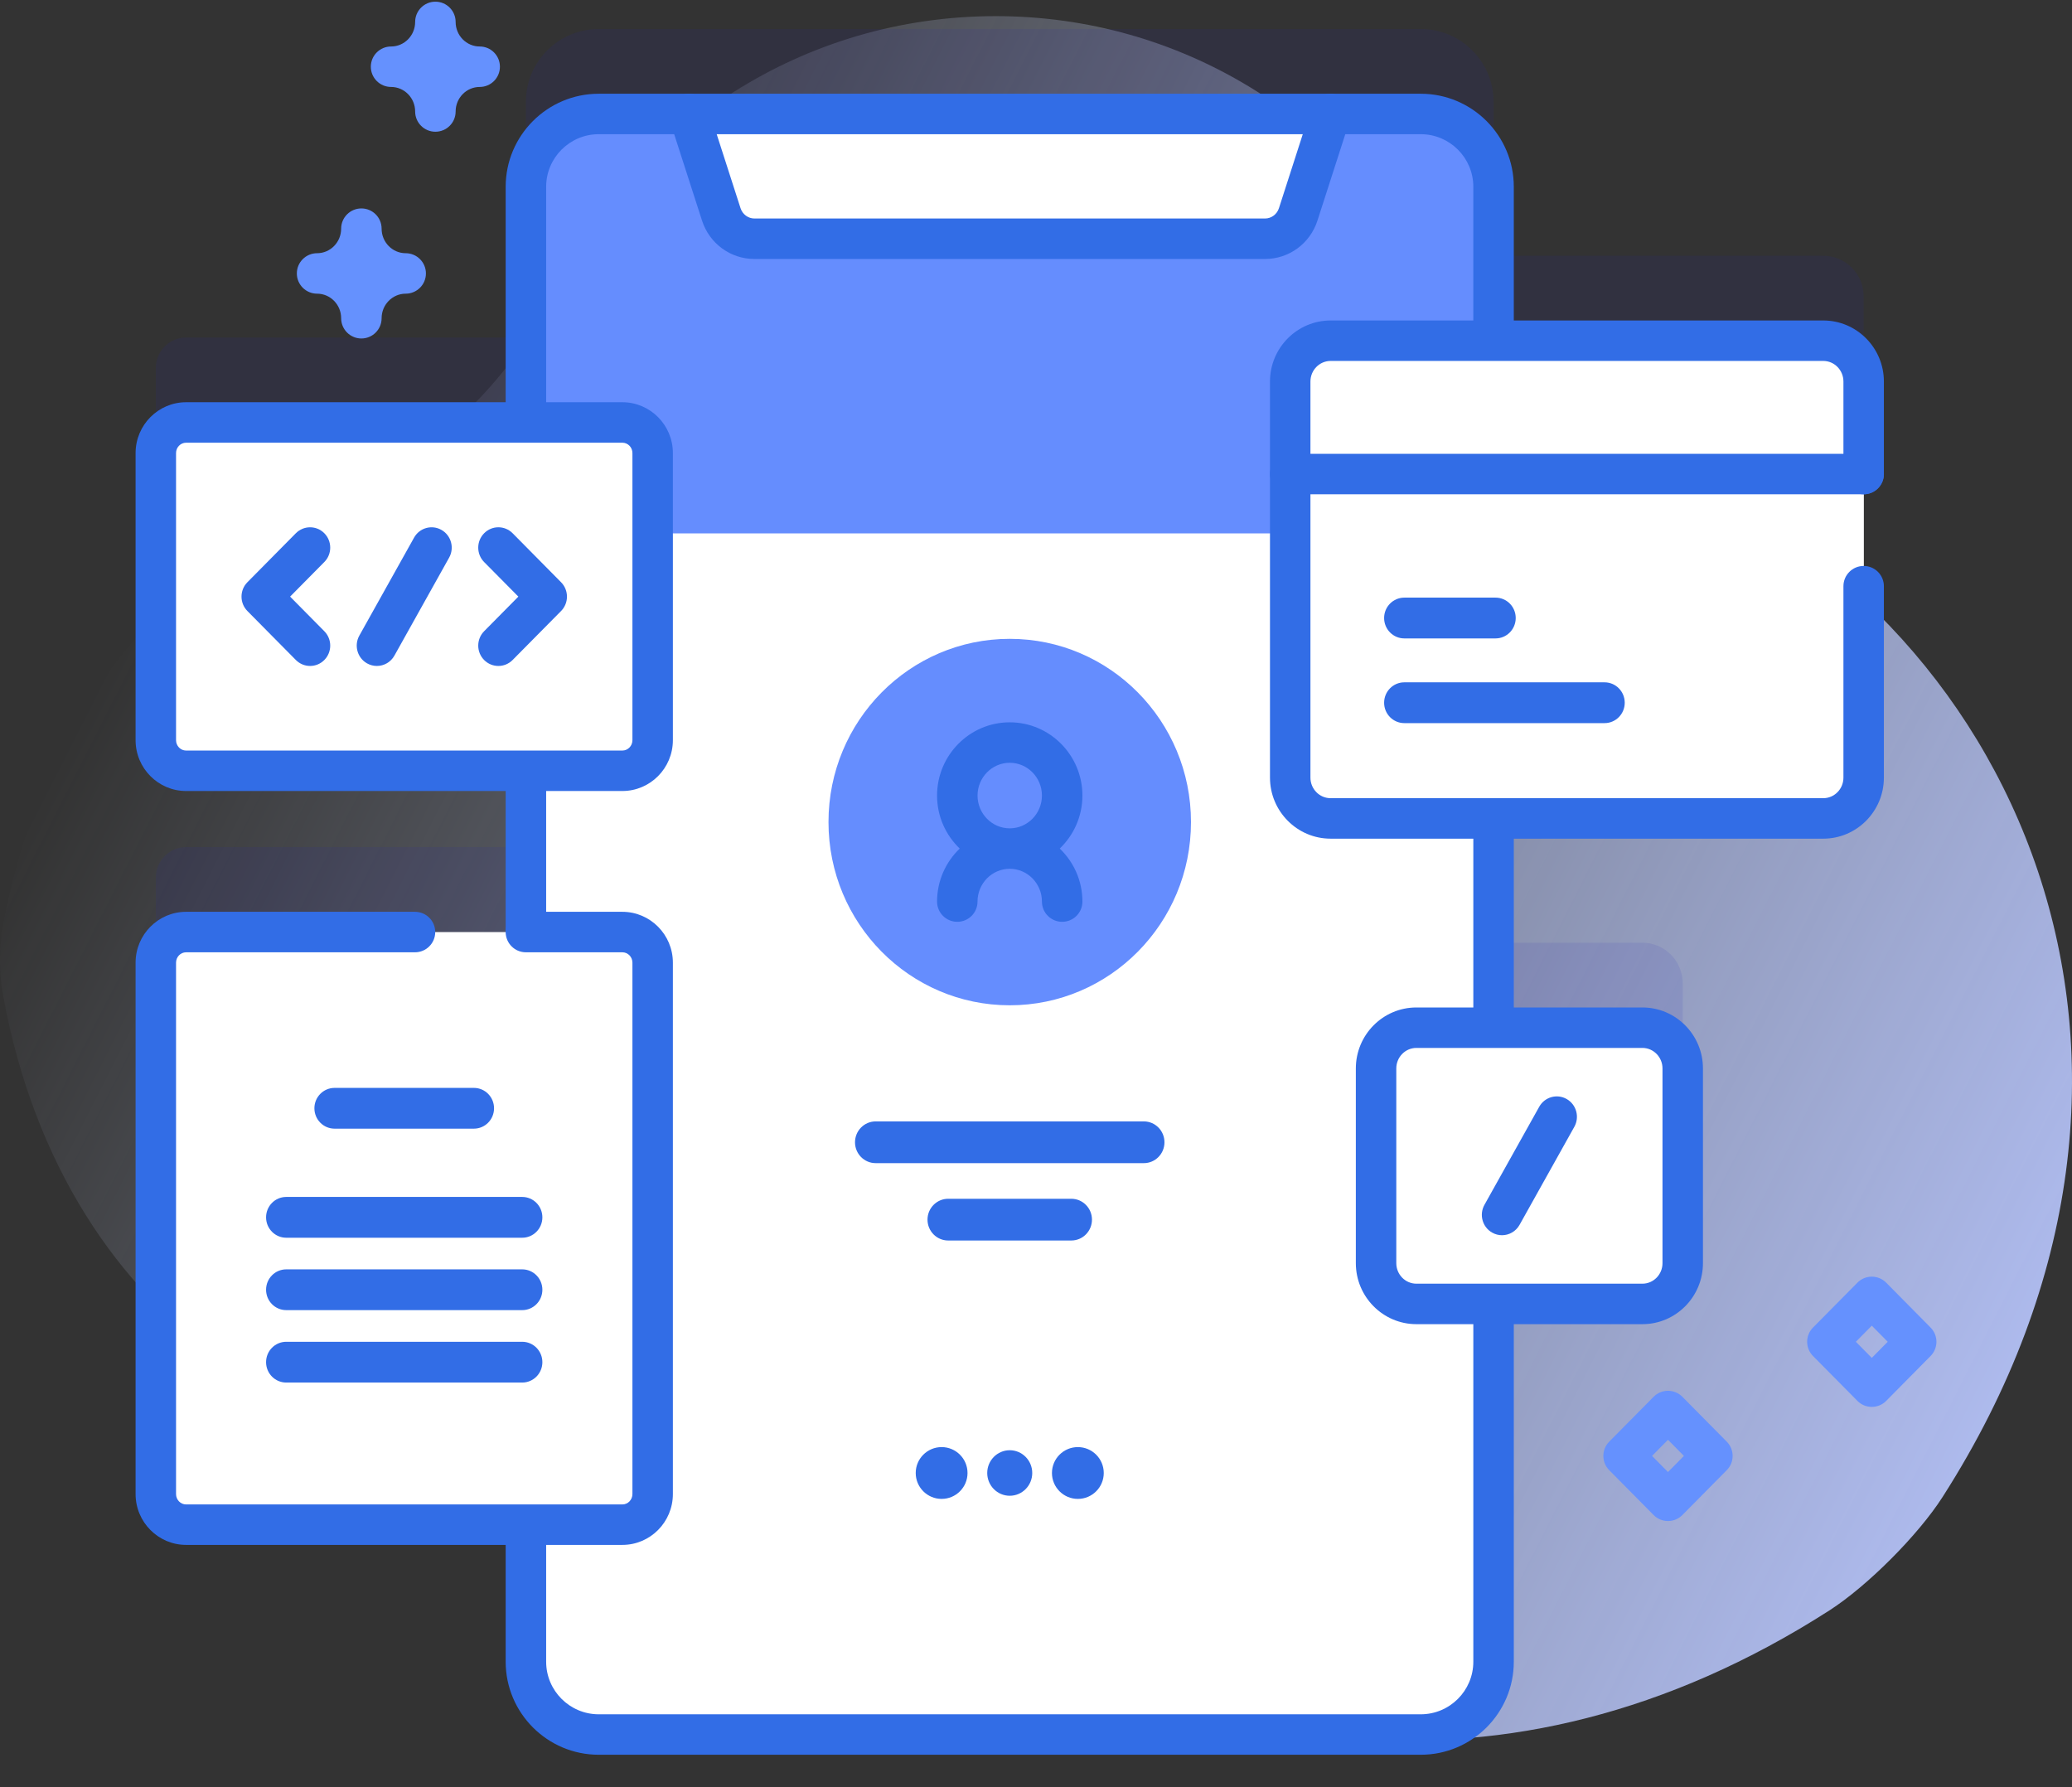 <?xml version="1.0" encoding="UTF-8"?>
<svg xmlns="http://www.w3.org/2000/svg" xmlns:xlink="http://www.w3.org/1999/xlink" width="80px" height="69px" viewBox="0 0 80 69" version="1.1">
  <rect x="0" y="0" width="80" height="69" fill="#333333" stroke="none"/>
  <title>技术认证</title>
  <defs>
    <linearGradient x1="7.116%" y1="32.346%" x2="101.445%" y2="70.712%" id="linearGradient-1">
      <stop stop-color="#D2DEFF" stop-opacity="0" offset="0%"></stop>
      <stop stop-color="#B7C5FF" offset="100%"></stop>
    </linearGradient>
  </defs>
  <g id="服务与资源" stroke="none" stroke-width="1" fill="none" fill-rule="evenodd">
    <g id="服务与资源最终稿" transform="translate(-219, -1814)" fill-rule="nonzero">
      <g id="编组-5" transform="translate(0, 850)">
        <g id="编组-4" transform="translate(218, 100)">
          <g id="编组-3备份-5" transform="translate(1, 855)">
            <g id="技术认证" transform="translate(0, 9)">
              <path d="M63.786,18.01 C60.083,16.567 56.955,13.933 55.042,10.45 C51.825,4.593 45.6,0.623 38.445,0.623 C31.018,0.623 24.594,4.9 21.495,11.125 C19.598,14.938 16.368,17.932 12.419,19.526 C6.583,21.881 1.684,27.264 0.129,35.679 C-0.041,36.602 -0.044,37.552 0.127,38.475 C2.54,51.533 13.002,57.293 22.523,55.766 C27.855,54.911 33.253,56.689 37.205,60.369 C45.242,67.853 58.124,70.199 70.63,62.177 C72.096,61.237 74.061,59.266 75,57.8 C85.776,40.976 77.794,23.47 63.786,18.01 Z" id="路径" fill="url(#linearGradient-1)"></path>
              <path d="M70.389,9.874 L57.667,9.874 L57.667,3.932 C57.667,2.379 56.408,1.12 54.855,1.12 L23.117,1.12 C21.564,1.12 20.305,2.379 20.305,3.932 L20.305,13.03 L7.185,13.03 C6.539,13.03 6.016,13.559 6.016,14.212 L6.016,25.296 C6.016,25.949 6.539,26.478 7.185,26.478 L20.305,26.478 L20.305,32.704 L7.185,32.704 C6.539,32.704 6.016,33.233 6.016,33.886 L6.016,54.402 C6.016,55.055 6.539,55.584 7.185,55.584 L20.305,55.584 L20.305,60.875 C20.305,62.427 21.564,63.686 23.117,63.686 L54.855,63.686 C56.408,63.686 57.667,62.427 57.667,60.875 L57.667,47.061 L63.414,47.061 C64.273,47.061 64.97,46.357 64.97,45.488 L64.97,37.97 C64.97,37.101 64.273,36.397 63.414,36.397 L57.667,36.397 L57.667,28.317 L70.389,28.317 C71.255,28.317 71.956,27.616 71.956,26.75 L71.956,11.441 C71.956,10.575 71.255,9.874 70.389,9.874 Z" id="路径" fill="#2626BC" opacity="0.1"></path>
              <path d="M57.667,7.212 L57.667,64.155 C57.667,65.707 56.408,66.966 54.855,66.966 L23.117,66.966 C21.564,66.966 20.305,65.707 20.305,64.155 L20.305,7.212 C20.305,5.659 21.564,4.4 23.117,4.4 L54.855,4.4 C56.408,4.4 57.667,5.659 57.667,7.212 Z" id="路径" fill="#FFFFFF"></path>
              <path d="M57.667,20.592 L57.667,7.226 C57.667,5.665 56.415,4.4 54.87,4.4 L23.102,4.4 C21.557,4.4 20.305,5.665 20.305,7.226 L20.305,20.592 L57.667,20.592 Z" id="路径" fill="#658DFE"></path>
              <path d="M50.123,8.276 L51.372,4.4 L26.6,4.4 L27.849,8.276 C28.029,8.837 28.547,9.217 29.131,9.217 L48.841,9.217 C49.425,9.217 49.943,8.837 50.123,8.276 L50.123,8.276 Z" id="路径" fill="#FFFFFF"></path>
              <g id="编组" transform="translate(19.375, 3.594)" fill="#326DE6">
                <path d="M29.466,6.405 L9.756,6.405 C8.83,6.405 8.016,5.809 7.73,4.922 L6.481,1.046 C6.349,0.635 6.575,0.195 6.985,0.062 C7.396,-0.07 7.836,0.156 7.968,0.567 L9.217,4.443 C9.294,4.682 9.511,4.842 9.756,4.842 L29.466,4.842 C29.711,4.842 29.928,4.682 30.005,4.443 L31.254,0.567 C31.386,0.156 31.826,-0.07 32.237,0.062 C32.648,0.195 32.873,0.635 32.741,1.046 L31.492,4.922 C31.206,5.809 30.392,6.405 29.466,6.405 Z" id="路径"></path>
                <path d="M35.48,64.153 L3.742,64.153 C1.761,64.153 0.149,62.542 0.149,60.561 L0.149,55.677 C0.149,55.246 0.499,54.896 0.93,54.896 C1.362,54.896 1.712,55.246 1.712,55.677 L1.712,60.561 C1.712,61.68 2.622,62.591 3.742,62.591 L35.48,62.591 C36.6,62.591 37.51,61.68 37.51,60.561 L37.51,46.987 C37.51,46.556 37.86,46.206 38.292,46.206 C38.723,46.206 39.073,46.556 39.073,46.987 L39.073,60.561 C39.073,62.542 37.461,64.153 35.48,64.153 L35.48,64.153 Z" id="路径"></path>
                <path d="M38.292,36.615 C37.86,36.615 37.51,36.265 37.51,35.834 L37.51,28.334 C37.51,27.902 37.86,27.552 38.292,27.552 C38.723,27.552 39.073,27.902 39.073,28.334 L39.073,35.834 C39.073,36.265 38.723,36.615 38.292,36.615 Z" id="路径"></path>
                <path d="M0.93,13.029 C0.499,13.029 0.149,12.679 0.149,12.248 L0.149,3.618 C0.149,1.636 1.761,0.025 3.742,0.025 L35.48,0.025 C37.461,0.025 39.073,1.636 39.073,3.618 L39.073,9.219 C39.073,9.65 38.723,10 38.292,10 C37.86,10 37.51,9.65 37.51,9.219 L37.51,3.618 C37.51,2.498 36.6,1.587 35.48,1.587 L3.742,1.587 C2.622,1.587 1.712,2.498 1.712,3.618 L1.712,12.248 C1.712,12.679 1.362,13.029 0.93,13.029 Z" id="路径"></path>
                <path d="M0.93,33.172 C0.499,33.172 0.149,32.822 0.149,32.391 L0.149,26.615 C0.149,26.183 0.499,25.834 0.93,25.834 C1.362,25.834 1.712,26.183 1.712,26.615 L1.712,32.391 C1.712,32.822 1.362,33.172 0.93,33.172 Z" id="路径"></path>
              </g>
              <ellipse id="椭圆形" fill="#658DFE" cx="38.986" cy="31.738" rx="6.998" ry="7.074"></ellipse>
              <path d="M40.917,32.761 C41.454,32.246 41.792,31.52 41.792,30.715 C41.792,29.155 40.533,27.887 38.986,27.887 C37.439,27.887 36.18,29.155 36.18,30.715 C36.18,31.52 36.517,32.246 37.055,32.761 C36.517,33.277 36.18,34.002 36.18,34.808 C36.18,35.239 36.53,35.589 36.961,35.589 C37.393,35.589 37.742,35.239 37.742,34.808 C37.742,34.11 38.3,33.542 38.986,33.542 C39.671,33.542 40.229,34.11 40.229,34.808 C40.229,35.239 40.579,35.589 41.01,35.589 C41.442,35.589 41.792,35.239 41.792,34.808 C41.792,34.002 41.455,33.277 40.917,32.761 Z M37.743,30.715 C37.743,30.017 38.3,29.449 38.986,29.449 C39.672,29.449 40.229,30.017 40.229,30.715 C40.229,31.412 39.672,31.98 38.986,31.98 C38.3,31.98 37.743,31.412 37.743,30.715 Z" id="形状" fill="#326DE6"></path>
              <path d="M44.164,44.906 L33.808,44.906 C33.368,44.906 33.012,44.545 33.012,44.101 C33.012,43.656 33.368,43.295 33.808,43.295 L44.164,43.295 C44.604,43.295 44.96,43.656 44.96,44.101 C44.96,44.545 44.604,44.906 44.164,44.906 Z" id="路径" fill="#326DE6"></path>
              <path d="M41.364,47.893 L36.608,47.893 C36.168,47.893 35.811,47.532 35.811,47.087 C35.811,46.643 36.168,46.282 36.608,46.282 L41.364,46.282 C41.804,46.282 42.161,46.643 42.161,47.087 C42.161,47.532 41.804,47.893 41.364,47.893 Z" id="路径" fill="#326DE6"></path>
              <ellipse id="椭圆形" fill="#326DE6" cx="41.616" cy="56.869" rx="1" ry="1"></ellipse>
              <path d="M38.986,55.99 C39.466,55.99 39.855,56.384 39.855,56.869 C39.855,57.354 39.466,57.748 38.986,57.748 C38.506,57.748 38.117,57.354 38.117,56.869 C38.117,56.384 38.506,55.99 38.986,55.99 Z" id="路径" fill="#326DE6"></path>
              <ellipse id="椭圆形" fill="#326DE6" cx="36.356" cy="56.869" rx="1" ry="1"></ellipse>
              <path d="M63.414,50.341 L54.686,50.341 C53.827,50.341 53.13,49.637 53.13,48.768 L53.13,41.25 C53.13,40.381 53.827,39.677 54.686,39.677 L63.414,39.677 C64.273,39.677 64.97,40.381 64.97,41.25 L64.97,48.768 C64.97,49.637 64.273,50.341 63.414,50.341 Z" id="路径" fill="#FFFFFF"></path>
              <path d="M63.414,51.123 L54.686,51.123 C53.397,51.123 52.349,50.066 52.349,48.768 L52.349,41.25 C52.349,39.952 53.397,38.896 54.686,38.896 L63.414,38.896 C64.703,38.896 65.751,39.952 65.751,41.25 L65.751,48.768 C65.751,50.066 64.703,51.123 63.414,51.123 Z M54.686,40.458 C54.259,40.458 53.911,40.813 53.911,41.25 L53.911,48.768 C53.911,49.205 54.259,49.56 54.686,49.56 L63.414,49.56 C63.841,49.56 64.189,49.205 64.189,48.768 L64.189,41.25 C64.189,40.813 63.841,40.458 63.414,40.458 L54.686,40.458 Z" id="形状" fill="#326DE6"></path>
              <path d="M57.992,47.689 C57.862,47.689 57.731,47.656 57.61,47.587 C57.235,47.374 57.103,46.894 57.315,46.515 L59.43,42.729 C59.641,42.351 60.116,42.217 60.49,42.431 C60.864,42.645 60.996,43.124 60.785,43.503 L58.67,47.289 C58.527,47.545 58.263,47.689 57.992,47.689 Z" id="路径" fill="#326DE6"></path>
              <path d="M24.03,29.758 L7.185,29.758 C6.539,29.758 6.016,29.229 6.016,28.576 L6.016,17.492 C6.016,16.839 6.539,16.31 7.185,16.31 L24.03,16.31 C24.676,16.31 25.199,16.84 25.199,17.492 L25.199,28.576 C25.199,29.229 24.676,29.758 24.03,29.758 Z" id="路径" fill="#FFFFFF"></path>
              <path d="M24.03,30.539 L7.185,30.539 C6.11,30.539 5.235,29.659 5.235,28.576 L5.235,17.492 C5.235,16.41 6.11,15.529 7.185,15.529 L24.03,15.529 C25.105,15.529 25.98,16.41 25.98,17.492 L25.98,28.576 C25.98,29.659 25.105,30.539 24.03,30.539 Z M7.185,17.092 C6.971,17.092 6.797,17.271 6.797,17.492 L6.797,28.576 C6.797,28.797 6.971,28.977 7.185,28.977 L24.03,28.977 C24.244,28.977 24.418,28.797 24.418,28.576 L24.418,17.492 C24.418,17.271 24.244,17.092 24.03,17.092 L7.185,17.092 Z" id="形状" fill="#326DE6"></path>
              <path d="M11.973,25.711 C11.774,25.711 11.575,25.634 11.423,25.481 L9.552,23.59 C9.249,23.283 9.249,22.785 9.552,22.479 L11.423,20.587 C11.727,20.281 12.219,20.281 12.522,20.587 C12.826,20.894 12.826,21.392 12.522,21.698 L11.201,23.034 L12.522,24.37 C12.826,24.677 12.826,25.174 12.522,25.481 C12.371,25.634 12.172,25.711 11.973,25.711 L11.973,25.711 Z" id="路径" fill="#326DE6"></path>
              <path d="M19.242,20.357 C19.441,20.357 19.64,20.434 19.792,20.587 L21.663,22.479 C21.966,22.786 21.966,23.283 21.663,23.59 L19.792,25.481 C19.488,25.788 18.996,25.788 18.692,25.481 C18.389,25.174 18.389,24.677 18.692,24.37 L20.014,23.034 L18.692,21.699 C18.389,21.392 18.389,20.894 18.692,20.588 C18.844,20.434 19.043,20.357 19.242,20.357 L19.242,20.357 Z" id="路径" fill="#326DE6"></path>
              <path d="M14.55,25.711 C14.421,25.711 14.29,25.678 14.169,25.61 C13.795,25.396 13.663,24.917 13.874,24.539 L15.987,20.757 C16.198,20.379 16.672,20.246 17.046,20.459 C17.42,20.672 17.552,21.152 17.341,21.529 L15.228,25.312 C15.085,25.567 14.822,25.711 14.55,25.711 L14.55,25.711 Z" id="路径" fill="#326DE6"></path>
              <path d="M24.03,58.864 L7.185,58.864 C6.539,58.864 6.016,58.335 6.016,57.682 L6.016,37.166 C6.016,36.513 6.539,35.984 7.185,35.984 L24.03,35.984 C24.676,35.984 25.199,36.514 25.199,37.166 L25.199,57.682 C25.199,58.335 24.676,58.864 24.03,58.864 L24.03,58.864 Z" id="路径" fill="#FFFFFF"></path>
              <path d="M24.03,59.645 L7.185,59.645 C6.11,59.645 5.235,58.765 5.235,57.682 L5.235,37.166 C5.235,36.084 6.11,35.203 7.185,35.203 L16.022,35.203 C16.454,35.203 16.804,35.553 16.804,35.984 C16.804,36.416 16.454,36.766 16.022,36.766 L7.185,36.766 C6.971,36.766 6.797,36.945 6.797,37.166 L6.797,57.682 C6.797,57.903 6.971,58.083 7.185,58.083 L24.03,58.083 C24.244,58.083 24.418,57.903 24.418,57.682 L24.418,37.166 C24.418,36.945 24.244,36.766 24.03,36.766 L20.305,36.766 C19.874,36.766 19.524,36.416 19.524,35.984 C19.524,35.553 19.874,35.203 20.305,35.203 L24.03,35.203 C25.105,35.203 25.98,36.084 25.98,37.166 L25.98,57.682 C25.98,58.765 25.105,59.645 24.03,59.645 L24.03,59.645 Z" id="路径" fill="#326DE6"></path>
              <path d="M70.389,31.597 L51.383,31.597 C50.517,31.597 49.815,30.896 49.815,30.03 L49.815,14.721 C49.815,13.855 50.517,13.154 51.383,13.154 L70.389,13.154 C71.255,13.154 71.956,13.855 71.956,14.721 L71.956,30.03 C71.956,30.896 71.255,31.597 70.389,31.597 Z" id="路径" fill="#FFFFFF"></path>
              <path d="M70.397,13.154 L65.085,13.154 L65.085,31.597 L70.397,31.597 C71.258,31.597 71.956,30.892 71.956,30.022 L71.956,14.729 C71.956,13.859 71.258,13.154 70.397,13.154 Z" id="路径" fill="#FFFFFF"></path>
              <path d="M71.956,18.301 L71.956,14.729 C71.956,13.859 71.258,13.154 70.397,13.154 L51.374,13.154 C50.513,13.154 49.815,13.859 49.815,14.729 L49.815,18.301 L71.956,18.301 Z" id="路径" fill="#FFFFFF"></path>
              <g id="编组" transform="translate(10.156, 12.344)" fill="#326DE6">
                <path d="M60.241,20.035 L41.218,20.035 C39.928,20.035 38.878,18.977 38.878,17.678 L38.878,2.386 C38.878,1.086 39.928,0.029 41.218,0.029 L60.241,0.029 C61.531,0.029 62.581,1.086 62.581,2.386 L62.581,5.957 C62.581,6.389 62.231,6.739 61.8,6.739 C61.369,6.739 61.019,6.389 61.019,5.957 L61.019,2.386 C61.019,1.948 60.67,1.591 60.241,1.591 L41.218,1.591 C40.789,1.591 40.44,1.948 40.44,2.386 L40.44,17.678 C40.44,18.116 40.789,18.472 41.218,18.472 L60.241,18.472 C60.67,18.472 61.019,18.116 61.019,17.678 L61.019,10.287 C61.019,9.855 61.369,9.506 61.8,9.506 C62.231,9.506 62.581,9.855 62.581,10.287 L62.581,17.678 C62.581,18.977 61.531,20.035 60.241,20.035 Z" id="路径"></path>
                <path d="M61.8,6.739 L39.659,6.739 C39.228,6.739 38.878,6.389 38.878,5.957 C38.878,5.526 39.228,5.176 39.659,5.176 L61.8,5.176 C62.231,5.176 62.581,5.526 62.581,5.957 C62.581,6.389 62.231,6.739 61.8,6.739 Z" id="路径"></path>
                <path d="M51.796,15.574 L44.065,15.574 C43.634,15.574 43.285,15.222 43.285,14.787 C43.285,14.352 43.634,13.999 44.065,13.999 L51.796,13.999 C52.227,13.999 52.575,14.352 52.575,14.787 C52.575,15.222 52.226,15.574 51.796,15.574 Z" id="路径"></path>
                <path d="M47.587,12.304 L44.065,12.304 C43.634,12.304 43.285,11.951 43.285,11.516 C43.285,11.081 43.634,10.729 44.065,10.729 L47.587,10.729 C48.018,10.729 48.366,11.081 48.366,11.516 C48.366,11.951 48.017,12.304 47.587,12.304 Z" id="路径"></path>
                <path d="M10.007,35.442 L0.896,35.442 C0.465,35.442 0.117,35.089 0.117,34.655 C0.117,34.22 0.465,33.867 0.896,33.867 L10.007,33.867 C10.437,33.867 10.785,34.22 10.785,34.655 C10.785,35.089 10.437,35.442 10.007,35.442 Z" id="路径"></path>
                <path d="M8.14,31.231 L2.762,31.231 C2.332,31.231 1.983,30.879 1.983,30.444 C1.983,30.009 2.332,29.657 2.762,29.657 L8.14,29.657 C8.571,29.657 8.919,30.009 8.919,30.444 C8.919,30.879 8.571,31.231 8.14,31.231 Z" id="路径"></path>
                <path d="M10.007,38.237 L0.896,38.237 C0.465,38.237 0.117,37.885 0.117,37.45 C0.117,37.016 0.465,36.663 0.896,36.663 L10.007,36.663 C10.437,36.663 10.785,37.016 10.785,37.45 C10.785,37.885 10.437,38.237 10.007,38.237 Z" id="路径"></path>
                <path d="M10.007,41.033 L0.896,41.033 C0.465,41.033 0.117,40.681 0.117,40.246 C0.117,39.812 0.465,39.459 0.896,39.459 L10.007,39.459 C10.437,39.459 10.785,39.812 10.785,40.246 C10.785,40.681 10.437,41.033 10.007,41.033 Z" id="路径"></path>
              </g>
              <path d="M72.27,54.317 C72.062,54.317 71.862,54.234 71.715,54.085 L70,52.352 C69.699,52.048 69.699,51.558 70,51.254 L71.715,49.521 C71.861,49.372 72.061,49.289 72.27,49.289 C72.479,49.289 72.679,49.372 72.826,49.521 L74.54,51.254 C74.841,51.558 74.841,52.048 74.54,52.352 L72.826,54.085 C72.679,54.234 72.479,54.317 72.27,54.317 Z M71.655,51.803 L72.27,52.425 L72.885,51.803 L72.27,51.181 L71.655,51.803 Z" id="形状" fill="#6591FE"></path>
              <path d="M64.401,58.724 C64.192,58.724 63.992,58.64 63.846,58.492 L62.131,56.759 C61.83,56.455 61.83,55.965 62.131,55.66 L63.846,53.927 C63.992,53.779 64.192,53.695 64.401,53.695 C64.61,53.695 64.81,53.779 64.957,53.927 L66.671,55.66 C66.972,55.965 66.972,56.455 66.671,56.759 L64.957,58.492 C64.81,58.64 64.61,58.724 64.401,58.724 Z M63.786,56.21 L64.401,56.832 L65.016,56.21 L64.401,55.587 L63.786,56.21 Z" id="形状" fill="#6591FE"></path>
              <path d="M13.953,13.068 C13.522,13.068 13.172,12.718 13.172,12.286 C13.172,11.763 12.755,11.338 12.242,11.338 C11.811,11.338 11.461,10.988 11.461,10.557 C11.461,10.126 11.811,9.776 12.242,9.776 C12.755,9.776 13.172,9.35 13.172,8.828 C13.172,8.396 13.522,8.047 13.953,8.047 C14.385,8.047 14.734,8.396 14.734,8.828 C14.734,9.351 15.151,9.776 15.664,9.776 C16.095,9.776 16.445,10.126 16.445,10.557 C16.445,10.988 16.095,11.338 15.664,11.338 C15.151,11.338 14.734,11.764 14.734,12.286 C14.734,12.718 14.385,13.068 13.953,13.068 Z" id="路径" fill="#6591FE"></path>
              <path d="M16.81,5.086 C16.379,5.086 16.029,4.736 16.029,4.305 C16.029,3.782 15.612,3.357 15.1,3.357 C14.668,3.357 14.318,3.007 14.318,2.576 C14.318,2.144 14.668,1.795 15.1,1.795 C15.612,1.795 16.029,1.369 16.029,0.847 C16.029,0.415 16.379,0.065 16.81,0.065 C17.242,0.065 17.592,0.415 17.592,0.847 C17.592,1.369 18.009,1.795 18.521,1.795 C18.953,1.795 19.302,2.144 19.302,2.576 C19.302,3.007 18.953,3.357 18.521,3.357 C18.009,3.357 17.592,3.782 17.592,4.305 C17.592,4.737 17.242,5.086 16.81,5.086 Z" id="路径" fill="#6591FE"></path>
            </g>
          </g>
        </g>
      </g>
    </g>
  </g>
</svg>
